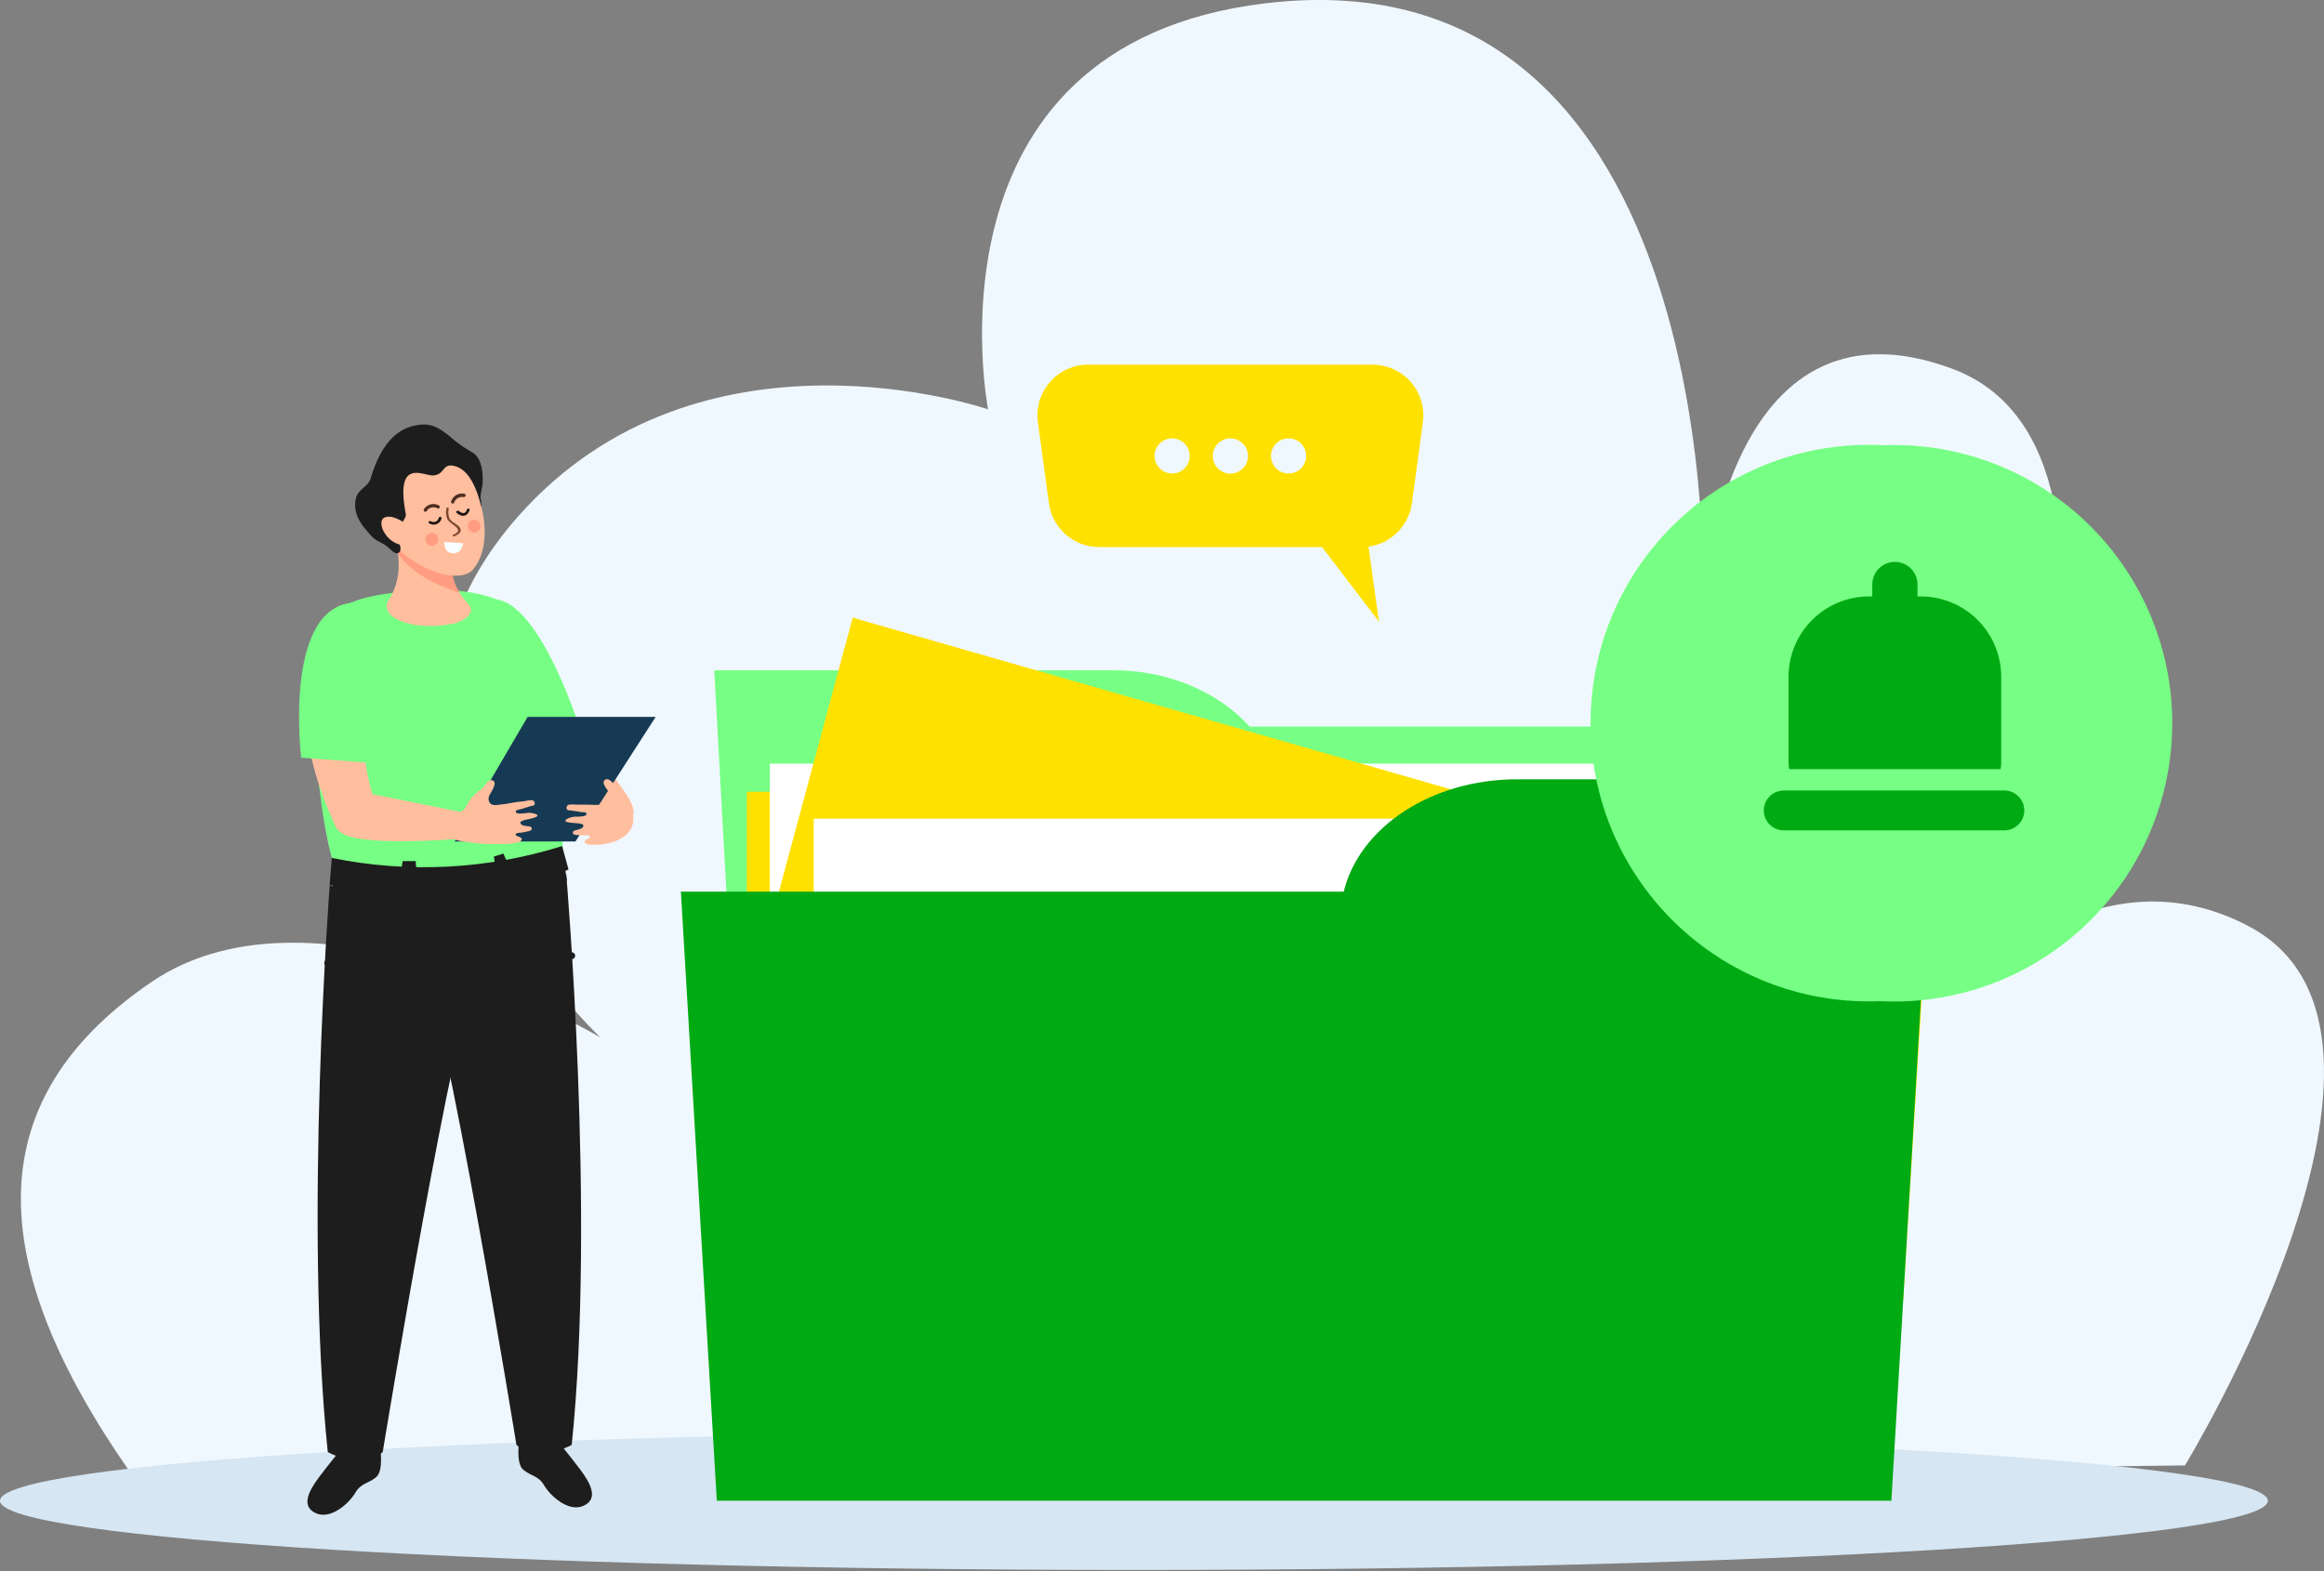 <svg width="423" height="286" viewBox="0 0 423 286" fill="none" xmlns="http://www.w3.org/2000/svg">
<rect x="0" y="0" width="423" height="286" fill="#808080" stroke="none"/>
<g clip-path="url(#clip0_931_1896)">
<path d="M397.69 266.73C397.69 266.73 445.79 187.94 409.37 168.63C382.18 154.22 360 178.74 360 178.74C360 178.74 397.29 82.74 355.34 67.12C313.39 51.5 310 110.12 310 110.12C310 110.12 314.71 -9.56 230.25 0.61C166.8 8.25 179.85 74.51 179.85 74.51C179.85 74.51 127.53 56.43 94.3 94C55.24 138.13 109.3 188.85 109.3 188.85C109.3 188.85 58 158.05 27.57 178.74C-6.63 202 -1 234 25.93 271.12L397.69 266.73Z" fill="#F0F8FF"/>
<path d="M412.78 273.161C412.78 280.161 320.38 285.761 206.39 285.761C92.4 285.761 0 280.121 0 273.161C0 266.201 92.4 260.551 206.39 260.551C320.38 260.551 412.78 266.191 412.78 273.161Z" fill="#D6E6F2"/>
<path d="M137.34 243.11H342.28L348.55 132.25H131.08L137.34 243.11Z" fill="#76FF84"/>
<path d="M233.44 147.17C233.44 161.06 219.66 172.33 202.64 172.33L132.8 173L130 122H202.6C219.66 122 233.44 133.28 233.44 147.17Z" fill="#76FF84"/>
<path d="M343.68 144.11H135.93V231.65H343.68V144.11Z" fill="#FFE100"/>
<path d="M346.41 236.56H150.66V149.02L351.88 147.49L346.41 236.56Z" fill="#FFE100"/>
<path d="M343.89 138.99H140.12V226.54H343.89V138.99Z" fill="white"/>
<path d="M328.81 253.12L132.5 196.77L155.2 112.42L351.52 168.77L328.81 253.12Z" fill="#FFE100"/>
<path d="M342.44 149.021H148.11V236.571H342.44V149.021Z" fill="white"/>
<path d="M350.72 162.301L351.88 141.841H276.15C260.45 141.841 247.39 150.651 244.58 162.301H123.93L130.47 273.161H344.26L349 192.791V192.711L350.79 162.301H350.72Z" fill="#00AA13"/>
<path d="M340.16 182.271C368.133 182.271 390.81 159.594 390.81 131.621C390.81 103.647 368.133 80.971 340.16 80.971C312.187 80.971 289.51 103.647 289.51 131.621C289.51 159.594 312.187 182.271 340.16 182.271Z" fill="#76FF84"/>
<path d="M395.38 131.62C395.386 141.639 392.42 151.435 386.858 159.769C381.296 168.102 373.387 174.599 364.132 178.437C354.876 182.275 344.691 183.281 334.864 181.33C325.036 179.378 316.008 174.555 308.922 167.472C301.836 160.389 297.01 151.363 295.054 141.536C293.099 131.71 294.101 121.524 297.936 112.267C301.77 103.01 308.263 95.099 316.595 89.533C324.926 83.968 334.721 80.998 344.74 81C358.167 81 371.045 86.332 380.541 95.825C390.037 105.318 395.375 118.193 395.38 131.62Z" fill="#76FF84"/>
<path d="M364.25 123.161C364.239 119.293 362.699 115.587 359.966 112.852C357.232 110.117 353.527 108.574 349.66 108.561H340.14C336.271 108.571 332.564 110.113 329.828 112.848C327.092 115.584 325.551 119.292 325.54 123.161V139.001C325.54 139.361 325.62 139.701 325.65 140.001H364.15C364.15 139.651 364.25 139.311 364.25 139.001V123.161Z" fill="#00AA13"/>
<path d="M364.82 151.141H324.66C323.698 151.138 322.777 150.755 322.096 150.075C321.416 149.395 321.033 148.473 321.03 147.511C321.033 146.549 321.416 145.627 322.096 144.947C322.777 144.267 323.698 143.883 324.66 143.881H364.82C365.781 143.886 366.702 144.27 367.381 144.95C368.061 145.629 368.445 146.55 368.45 147.511C368.448 148.473 368.064 149.395 367.384 150.075C366.704 150.755 365.782 151.138 364.82 151.141Z" fill="#00AA13"/>
<path d="M344.9 116.791C343.809 116.785 342.764 116.349 341.993 115.578C341.221 114.806 340.786 113.762 340.78 112.671V106.381C340.786 105.29 341.222 104.247 341.993 103.477C342.765 102.707 343.81 102.273 344.9 102.271C345.989 102.273 347.033 102.707 347.804 103.477C348.574 104.247 349.008 105.291 349.01 106.381V112.671C349.008 113.761 348.574 114.806 347.804 115.577C347.034 116.349 345.99 116.785 344.9 116.791Z" fill="#00AA13"/>
<path d="M239.82 98.53L250.99 113.14L248.62 96.16L239.82 98.53Z" fill="#FFE100"/>
<path d="M200 99.58H247.83C250.066 99.581 252.227 98.771 253.912 97.3C255.596 95.828 256.69 93.796 256.99 91.58L258.99 76.83C259.162 75.525 259.054 74.199 258.673 72.939C258.291 71.68 257.645 70.516 256.778 69.526C255.911 68.536 254.843 67.742 253.645 67.198C252.447 66.654 251.146 66.372 249.83 66.37H198.06C196.744 66.371 195.444 66.654 194.246 67.198C193.048 67.742 191.981 68.536 191.114 69.526C190.248 70.517 189.603 71.681 189.223 72.94C188.843 74.2 188.736 75.526 188.91 76.83L190.91 91.58C191.208 93.784 192.292 95.807 193.962 97.277C195.632 98.746 197.776 99.564 200 99.58Z" fill="#FFE100"/>
<path d="M231.34 83C231.342 83.632 231.531 84.25 231.884 84.775C232.237 85.3 232.737 85.709 233.322 85.949C233.907 86.19 234.55 86.252 235.17 86.127C235.79 86.003 236.36 85.697 236.806 85.249C237.253 84.801 237.556 84.231 237.679 83.611C237.802 82.99 237.738 82.347 237.495 81.763C237.253 81.179 236.843 80.68 236.317 80.329C235.791 79.978 235.172 79.79 234.54 79.79C234.119 79.79 233.702 79.873 233.313 80.035C232.924 80.196 232.571 80.433 232.274 80.731C231.976 81.029 231.741 81.383 231.581 81.772C231.42 82.162 231.339 82.579 231.34 83Z" fill="#F0F8FF"/>
<path d="M220.74 83C220.74 83.635 220.929 84.256 221.282 84.784C221.635 85.313 222.137 85.724 222.724 85.967C223.311 86.209 223.957 86.272 224.58 86.148C225.203 86.023 225.775 85.716 226.224 85.266C226.672 84.816 226.977 84.243 227.1 83.62C227.222 82.997 227.158 82.351 226.913 81.765C226.669 81.178 226.256 80.678 225.726 80.326C225.197 79.975 224.576 79.788 223.94 79.79C223.091 79.793 222.277 80.132 221.677 80.734C221.077 81.335 220.74 82.15 220.74 83Z" fill="#F0F8FF"/>
<path d="M210.15 83C210.152 83.632 210.342 84.25 210.695 84.775C211.047 85.3 211.548 85.709 212.133 85.949C212.718 86.19 213.361 86.252 213.981 86.127C214.601 86.003 215.17 85.697 215.617 85.249C216.063 84.801 216.367 84.231 216.49 83.611C216.612 82.99 216.548 82.347 216.306 81.763C216.063 81.179 215.653 80.68 215.127 80.329C214.601 79.978 213.983 79.79 213.35 79.79C212.929 79.79 212.512 79.873 212.124 80.035C211.735 80.196 211.381 80.433 211.084 80.731C210.787 81.029 210.551 81.383 210.391 81.772C210.231 82.162 210.149 82.579 210.15 83Z" fill="#F0F8FF"/>
<path d="M105.81 146.581C105.81 146.581 92 138.061 90 129.881C88 121.701 94.07 118.561 94.07 118.561C94.07 118.561 108.41 136.511 113.61 144.001C120.17 153.471 105.81 146.581 105.81 146.581Z" fill="#FFBE9E"/>
<path d="M86.64 110.3C76.77 118.02 93.64 139.11 93.64 139.11L105.64 132.87C105.64 132.87 96.26 102.77 86.64 110.3Z" fill="#76FF84"/>
<path d="M59.57 191.051L103.17 160.291L102.31 154.001L60.86 150.851L59.57 191.051Z" fill="#1D1D1D"/>
<path d="M97.23 115.9C94.43 106.9 80.92 106.46 69.93 108.13C62.53 109.25 57.76 111.65 56.93 120.91C56.41 126.81 58.03 152.62 61.65 159.45C61.65 159.45 74.26 166.51 102.38 157.85C102.38 157.85 103.23 135.09 97.23 115.9Z" fill="#76FF84"/>
<path d="M60 161.06C60 161.06 86.75 166.24 103.48 158.26L102.31 154C88.744 158.251 74.321 158.994 60.39 156.16L60 161.06Z" fill="#1D1D1D"/>
<path d="M73.28 156.73H75.66L76.22 163.86H72.3L73.28 156.73Z" fill="#1D1D1D"/>
<path d="M89.89 155.91L91.62 155.37L94.57 161.9L91.03 163.01L89.89 155.91Z" fill="#1D1D1D"/>
<path d="M71.11 96.19C71.11 96.19 82.42 98.62 81.8 99.54C81.18 100.46 82.27 102.33 82.29 104.13C82.29 106.13 83.63 108.13 85.37 110.13C86.59 111.51 84.43 113.13 82.5 113.53C74.19 115.09 68.94 111.98 70.7 109.29C74.65 103.26 71.11 96.19 71.11 96.19Z" fill="#FFBE9E"/>
<path d="M82.29 104.13C82.29 102.33 81.16 100.47 81.8 99.54C82.44 98.61 70.22 96 70.22 96C71.406 97.324 72.162 98.977 72.39 100.74C75.78 105.33 80.61 106.74 83.68 107.94C82.943 106.787 82.468 105.487 82.29 104.13Z" fill="#FF9C81"/>
<path d="M82.5 83.141C86.95 86.511 90.75 98.141 86.09 103.661C83.53 106.661 74.22 103.481 69.85 96.861C69.28 96.001 67.85 91.081 70.22 85.711C71.26 83.281 77.87 79.651 82.5 83.141Z" fill="#FFBE9E"/>
<path d="M87.64 92.29C87.64 93.01 86.64 85.29 82.28 84.74C80.51 84.53 80.91 86.39 78.86 86.54C77.1 86.67 71.86 83.14 73.86 93.54C73.96 94.04 73.48 94.64 73.25 95.09C73.02 95.54 73.86 96.91 73.84 97.54C73.82 98.17 72.02 96.29 72.06 96.89C72.11 97.8 73.69 100.34 72.38 100.69C71.74 100.86 70.97 99.84 70.5 99.5C69.19 98.5 68.5 98.61 67.42 97.37C66.34 96.13 64.06 93.86 64.77 90.73C65.18 88.95 66.97 88.73 67.48 87.03C70.12 78.03 74.78 77.56 76.42 77.32C78.62 76.99 80.31 78.06 82.52 79.99C83.572 80.859 84.7 81.632 85.89 82.3C86.19 82.45 88.21 83.47 87.81 88.38C87.645 89.038 87.525 89.706 87.45 90.38C87.51 91.05 87.64 91.66 87.64 92.29Z" fill="#1D1D1D"/>
<path d="M75 96.191C75 96.191 71.78 93.361 70 94.191C68.22 95.02 70.72 99.841 74.38 99.191C78.04 98.54 76 97.001 75 96.191Z" fill="#FFBE9E"/>
<path d="M101.91 262.801C101.91 262.801 103.58 264.801 105.55 267.401C107.52 270.001 108.99 272.811 106.23 274.071C103.47 275.331 100.14 272.231 99.06 270.391C97.98 268.551 96.75 268.751 95.26 267.531C93.77 266.311 94.56 261.771 94.56 261.771L101.91 262.801Z" fill="#1D1D1D"/>
<path d="M76.63 175.881C80.65 181.001 94 263.001 94 263.001C98 266.381 104.06 263.001 104.06 263.001C108.42 221.191 103.06 159.101 103.06 159.101C103.06 159.101 72.61 181.001 76.63 175.881Z" fill="#1D1D1D"/>
<path d="M99.22 160.4C99.16 163.8 99.22 173.33 104.14 173.33C104.292 173.35 104.432 173.424 104.534 173.539C104.635 173.654 104.691 173.802 104.691 173.955C104.691 174.109 104.635 174.257 104.534 174.372C104.432 174.487 104.292 174.561 104.14 174.58C98.14 174.58 97.9 164.58 97.97 160.4C97.99 160.248 98.064 160.108 98.179 160.007C98.294 159.906 98.442 159.85 98.595 159.85C98.749 159.85 98.897 159.906 99.012 160.007C99.127 160.108 99.201 160.248 99.22 160.4Z" fill="#1D1D1D"/>
<path d="M61.8 264.15C61.8 264.15 60.13 266.15 58.16 268.75C56.19 271.35 54.72 274.16 57.47 275.42C60.22 276.68 63.57 273.58 64.65 271.74C65.73 269.9 66.96 270.1 68.45 268.88C69.94 267.66 69.15 263.12 69.15 263.12L61.8 264.15Z" fill="#1D1D1D"/>
<path d="M87.08 177.231C83.08 182.321 69.66 264.301 69.66 264.301C65.66 267.681 59.66 264.301 59.66 264.301C55.3 222.501 60.02 161.061 60.02 161.061C60.02 161.061 91.15 182.321 87.13 177.231H87.08Z" fill="#1D1D1D"/>
<path d="M65.74 161.75C65.8 165.91 65.53 175.92 59.57 175.92C59.418 175.901 59.278 175.827 59.177 175.712C59.075 175.596 59.02 175.448 59.02 175.295C59.02 175.142 59.075 174.994 59.177 174.878C59.278 174.763 59.418 174.689 59.57 174.67C64.44 174.67 64.57 165.15 64.49 161.75C64.51 161.598 64.584 161.458 64.699 161.357C64.814 161.255 64.962 161.199 65.115 161.199C65.269 161.199 65.417 161.255 65.532 161.357C65.647 161.458 65.721 161.598 65.74 161.75Z" fill="#1D1D1D"/>
<path d="M78.35 94.91H78.48C78.611 94.964 78.749 94.997 78.89 95.01C79.45 95.01 79.71 94.69 79.89 94.21C79.97 93.92 80.44 94.08 80.36 94.38C80.304 94.611 80.193 94.824 80.036 95.002C79.88 95.18 79.683 95.317 79.462 95.403C79.241 95.488 79.003 95.519 78.767 95.492C78.532 95.466 78.306 95.383 78.11 95.25C77.83 95.11 78.11 94.72 78.4 94.86L78.35 94.91Z" fill="#201714"/>
<path d="M83.53 93.001C83.669 93.129 83.828 93.234 84 93.311C84.55 93.541 84.86 93.201 85 92.721C85.12 92.431 85.59 92.591 85.47 92.881C85.24 93.461 84.82 93.971 84.11 93.881C83.735 93.793 83.389 93.607 83.11 93.341C82.88 93.121 83.27 92.811 83.49 93.021L83.53 93.001Z" fill="#201714"/>
<path d="M84.42 90.49C84.055 90.407 83.672 90.464 83.346 90.649C83.02 90.834 82.776 91.134 82.66 91.49C82.53 91.85 81.98 91.6 82.12 91.24C82.279 90.755 82.613 90.346 83.056 90.093C83.5 89.84 84.022 89.761 84.52 89.87C84.9 89.95 84.8 90.54 84.42 90.46V90.49Z" fill="#4D2F20"/>
<path d="M79.63 92.53C79.296 92.338 78.9 92.284 78.526 92.379C78.153 92.474 77.831 92.712 77.63 93.04C77.4 93.35 76.94 92.96 77.17 92.66C77.457 92.228 77.897 91.92 78.401 91.797C78.905 91.675 79.437 91.747 79.89 92C79.958 92.037 80.009 92.098 80.033 92.172C80.056 92.245 80.051 92.325 80.018 92.394C79.984 92.464 79.925 92.518 79.853 92.545C79.781 92.572 79.701 92.57 79.63 92.54V92.53Z" fill="#4D2F20"/>
<path d="M81.67 92.601C81.548 93.156 81.586 93.736 81.78 94.271C82.09 95.001 82.99 95.271 83.53 95.821C84.28 96.621 83.69 97.211 82.67 97.621C82.43 97.721 82.27 97.421 82.52 97.321C84.8 96.381 81.91 95.481 81.44 94.531C81.165 93.901 81.102 93.199 81.26 92.531C81.26 92.311 81.71 92.331 81.67 92.531V92.601Z" fill="#7C4930"/>
<path d="M80.87 98.65C80.87 98.65 80.73 100.65 82.43 100.71C84.13 100.77 84.32 98.87 84.32 98.87L80.87 98.65Z" fill="#FAFFFF"/>
<path d="M77.54 98.67C77.606 98.809 77.698 98.933 77.812 99.036C77.926 99.139 78.058 99.218 78.203 99.27C78.347 99.322 78.5 99.344 78.653 99.337C78.807 99.329 78.957 99.291 79.095 99.225C79.234 99.16 79.358 99.067 79.461 98.954C79.564 98.84 79.643 98.707 79.695 98.563C79.746 98.418 79.769 98.265 79.761 98.112C79.754 97.959 79.716 97.809 79.65 97.67C79.518 97.391 79.279 97.175 78.988 97.071C78.696 96.967 78.375 96.983 78.095 97.115C77.815 97.248 77.6 97.486 77.496 97.778C77.392 98.07 77.408 98.391 77.54 98.67Z" fill="#FF9C81"/>
<path d="M86.92 94.76C86.725 94.637 86.497 94.574 86.266 94.579C86.035 94.585 85.811 94.659 85.622 94.792C85.433 94.925 85.287 95.111 85.204 95.326C85.121 95.542 85.103 95.777 85.153 96.003C85.203 96.228 85.319 96.434 85.486 96.594C85.653 96.754 85.863 96.861 86.091 96.901C86.318 96.942 86.553 96.913 86.764 96.821C86.976 96.728 87.156 96.575 87.28 96.38C87.363 96.25 87.42 96.105 87.447 95.953C87.474 95.802 87.471 95.646 87.437 95.495C87.404 95.345 87.341 95.202 87.252 95.076C87.163 94.95 87.051 94.843 86.92 94.76Z" fill="#FF9C81"/>
<path d="M96.03 130.49H119.34L104.74 153.16H82.75L96.03 130.49Z" fill="#163A54"/>
<path d="M61.2 150.641C61.2 150.641 54 136.151 56.51 128.121C59.02 120.091 65.93 120.631 65.93 120.631C65.93 120.631 64.58 140.261 69.36 148.001C74.14 155.741 61.2 150.641 61.2 150.641Z" fill="#FFBE9E"/>
<path d="M64 109.711C51.54 111.081 54.82 137.911 54.82 137.911L68.3 138.911C68.3 138.911 76.12 108.371 64 109.711Z" fill="#76FF84"/>
<path d="M63.83 152.321C70.32 154.111 88.09 152.321 88.09 152.321L85.09 148.041L63.2 143.631C63.2 143.631 57.22 150.501 63.83 152.321Z" fill="#FFBE9E"/>
<path d="M84.42 147.37C84.792 146.899 85.108 146.385 85.36 145.84C86.007 144.943 86.806 144.164 87.72 143.54C88.21 143.17 88.8 141.81 89.56 142.01C90.81 142.35 89.22 144.34 89.03 144.89C88.924 145.136 88.897 145.41 88.955 145.672C89.012 145.934 89.15 146.171 89.35 146.35C89.655 146.516 90.006 146.579 90.35 146.53C91.465 146.426 92.573 146.263 93.67 146.04C94.24 145.95 94.82 145.9 95.39 145.84C95.853 145.716 96.33 145.649 96.81 145.64C96.895 145.65 96.977 145.678 97.051 145.723C97.124 145.768 97.186 145.828 97.234 145.899C97.282 145.971 97.313 146.051 97.326 146.136C97.339 146.221 97.334 146.308 97.31 146.39C97.19 146.7 96.86 146.66 96.58 146.73C95.96 146.91 95.35 147.1 94.74 147.3C94.6 147.3 93.96 147.46 93.9 147.6C93.64 148.32 95.35 148.04 95.63 148.01C96.303 147.879 96.999 147.952 97.63 148.22C97.673 148.237 97.712 148.264 97.744 148.299C97.775 148.334 97.798 148.375 97.81 148.42C97.81 148.57 97.68 148.67 97.54 148.73C96.72 149.06 95.81 149.09 95 149.44C94.86 149.5 94.72 149.59 94.71 149.73C94.71 150.31 95.82 150.36 96.19 150.41C96.56 150.46 96.72 150.51 96.78 150.74C96.793 150.817 96.784 150.897 96.751 150.968C96.719 151.039 96.667 151.099 96.6 151.14C96.466 151.223 96.316 151.277 96.16 151.3C95.705 151.415 95.245 151.505 94.78 151.57C94.56 151.57 93.9 151.57 93.86 151.88C93.857 151.911 93.861 151.942 93.872 151.972C93.882 152.001 93.898 152.028 93.92 152.05C94.088 152.193 94.292 152.287 94.51 152.32C94.71 152.39 94.94 152.52 94.96 152.74C94.98 152.96 94.7 153.19 94.45 153.28C93.502 153.538 92.522 153.653 91.54 153.62C90.54 153.62 89.48 153.62 88.46 153.62C87.095 153.548 85.736 153.394 84.39 153.16C83.147 153.064 81.976 152.537 81.08 151.67C80.602 151.012 80.262 150.263 80.08 149.47C79.994 149.008 80.083 148.53 80.33 148.13C80.367 148.077 80.414 148.033 80.47 148C80.545 147.98 80.624 147.98 80.7 148C81.317 148.078 81.938 148.112 82.56 148.1C83.243 148.066 83.896 147.81 84.42 147.37Z" fill="#FFBE9E"/>
<path d="M112.26 143.12C111.73 142.82 110.95 141.56 110.26 141.87C109.07 142.38 110.93 144.13 111.19 144.65C111.329 144.877 111.394 145.142 111.374 145.408C111.354 145.673 111.251 145.926 111.08 146.13C110.793 146.349 110.441 146.465 110.08 146.46C108.961 146.52 107.839 146.52 106.72 146.46C106.14 146.46 105.57 146.46 104.98 146.46C104.508 146.405 104.032 146.405 103.56 146.46C103.476 146.481 103.398 146.521 103.331 146.576C103.264 146.631 103.21 146.7 103.173 146.778C103.135 146.857 103.116 146.942 103.115 147.029C103.115 147.116 103.134 147.201 103.17 147.28C103.34 147.57 103.65 147.48 103.94 147.52C104.58 147.6 105.21 147.71 105.85 147.82C105.98 147.82 106.63 147.82 106.71 148C107.08 148.67 105.34 148.64 105.06 148.65C104.359 148.605 103.661 148.776 103.06 149.14C103.02 149.165 102.986 149.199 102.96 149.239C102.934 149.278 102.917 149.323 102.91 149.37C102.91 149.52 103.08 149.6 103.22 149.64C104.08 149.85 104.99 149.75 105.84 149.98C105.98 149.98 106.14 150.08 106.17 150.23C106.3 150.79 105.17 151.01 104.8 151.11C104.43 151.21 104.28 151.28 104.26 151.52C104.257 151.598 104.278 151.674 104.319 151.74C104.36 151.806 104.419 151.858 104.49 151.89C104.636 151.949 104.793 151.979 104.95 151.98C105.418 152.033 105.889 152.057 106.36 152.05C106.58 152.05 107.23 151.94 107.36 152.23C107.38 152.285 107.38 152.345 107.36 152.4C107.215 152.565 107.028 152.689 106.82 152.76C106.62 152.85 106.42 153.02 106.42 153.23C106.42 153.44 106.75 153.65 107.01 153.7C107.985 153.818 108.973 153.791 109.94 153.62C111.033 153.495 112.089 153.155 113.05 152.62C118.06 149.73 113.23 143.66 112.26 143.12Z" fill="#FFBE9E"/>
</g>
<defs>
<clipPath id="clip0_931_1896">
<rect width="423" height="285.76" fill="white"/>
</clipPath>
</defs>
</svg>
